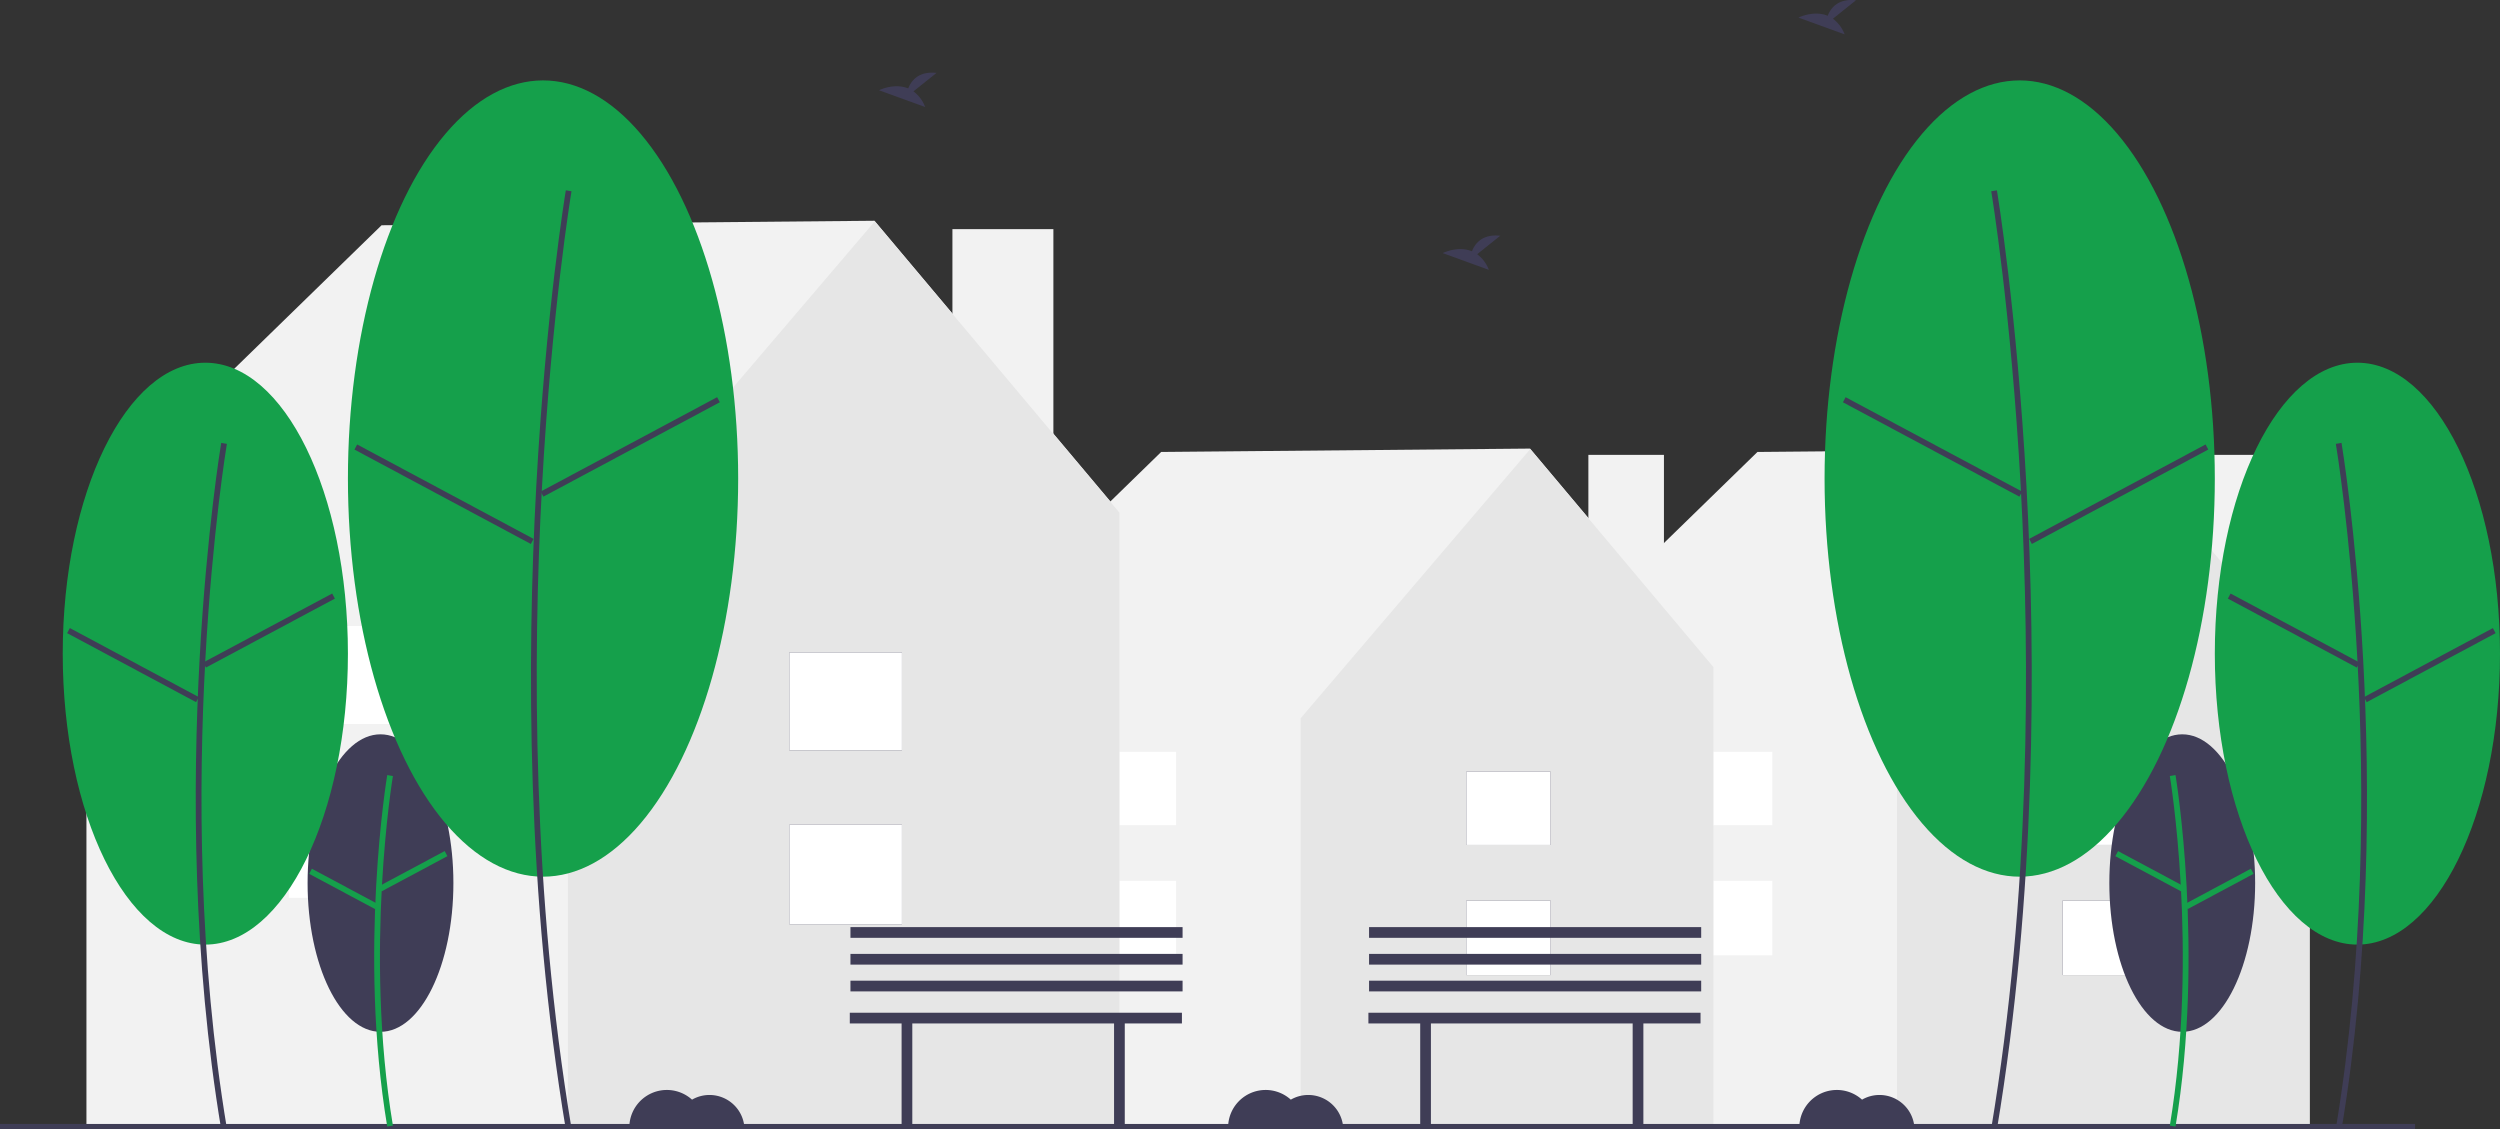 <svg xmlns="http://www.w3.org/2000/svg" id="be3e1a43-0c7b-454d-900a-5620992e061d" data-name="Layer 1" width="997.861" height="450.808" viewBox="0 0 997.861 450.808" class="injected-svg gridItem__media" xmlns:xlink="http://www.w3.org/1999/xlink"><rect x="0" y="0" width="997.861" height="450.808" fill="#333333" stroke="none"/><rect x="871.992" y="181.558" width="30.159" height="104.398" fill="#F2F2F2"></rect><polygon points="922.068 266.317 848.715 179.052 701.475 180.398 612.156 267.396 613.961 268.556 613.316 268.556 613.316 449.513 921.871 449.513 921.871 268.556 922.068 266.317" fill="#F2F2F2"></polygon><polygon points="848.792 179.238 757.154 286.674 757.154 449.513 921.871 449.513 921.871 266.236 848.792 179.238" fill="#E6E6E6"></polygon><rect x="823.272" y="359.461" width="33.639" height="29.733" fill="#3F3D56"></rect><rect x="823.272" y="307.996" width="33.639" height="29.262" fill="#3F3D56"></rect><rect x="823.272" y="359.461" width="33.639" height="29.733" fill="#FFFFFF"></rect><rect x="823.272" y="307.996" width="33.639" height="29.262" fill="#FFFFFF"></rect><rect x="673.777" y="351.571" width="33.639" height="29.733" fill="#FFFFFF"></rect><rect x="673.777" y="300.106" width="33.639" height="29.262" fill="#FFFFFF"></rect><rect x="633.992" y="181.558" width="30.159" height="104.398" fill="#F2F2F2"></rect><polygon points="684.068 266.317 610.715 179.052 463.475 180.398 374.156 267.396 375.961 268.556 375.316 268.556 375.316 449.513 683.871 449.513 683.871 268.556 684.068 266.317" fill="#F2F2F2"></polygon><polygon points="610.792 179.238 519.154 286.674 519.154 449.513 683.871 449.513 683.871 266.236 610.792 179.238" fill="#E6E6E6"></polygon><rect x="585.272" y="359.461" width="33.639" height="29.733" fill="#3F3D56"></rect><rect x="585.272" y="307.996" width="33.639" height="29.262" fill="#3F3D56"></rect><rect x="585.272" y="359.461" width="33.639" height="29.733" fill="#FFFFFF"></rect><rect x="585.272" y="307.996" width="33.639" height="29.262" fill="#FFFFFF"></rect><rect x="435.777" y="351.571" width="33.639" height="29.733" fill="#FFFFFF"></rect><rect x="435.777" y="300.106" width="33.639" height="29.262" fill="#FFFFFF"></rect><rect x="380.154" y="91.46" width="40.3" height="139.501" fill="#F2F2F2"></rect><polygon points="447.068 204.718 349.051 88.112 152.302 89.91 32.951 206.161 35.362 207.711 34.501 207.711 34.501 449.513 446.804 449.513 446.804 207.711 447.068 204.718" fill="#F2F2F2"></polygon><polygon points="349.153 88.36 226.702 231.921 226.702 449.513 446.804 449.513 446.804 204.611 349.153 88.36" fill="#E6E6E6"></polygon><rect x="315.053" y="329.181" width="44.95" height="39.731" fill="#3F3D56"></rect><rect x="315.053" y="260.412" width="44.95" height="39.101" fill="#3F3D56"></rect><rect x="315.053" y="329.181" width="44.95" height="39.731" fill="#FFFFFF"></rect><rect x="315.053" y="260.412" width="44.95" height="39.101" fill="#FFFFFF"></rect><rect x="115.29" y="318.639" width="44.95" height="39.731" fill="#FFFFFF"></rect><rect x="115.29" y="249.869" width="44.95" height="39.101" fill="#FFFFFF"></rect><rect y="448.62" width="963.951" height="2" fill="#3F3D56"></rect><ellipse cx="151.872" cy="352.472" rx="29.099" ry="59.374" fill="#3F3D56"></ellipse><path d="M255.629,674.254c-11.655-69.925-.117-139.598.001-140.293l2.267.384c-.117.692-11.588,69.998.001,139.532Z" transform="translate(-101.069 -224.596)" fill="#15A04B"></path><rect x="251.026" y="571.202" width="29.841" height="2.3" transform="translate(-339.582 -31.501) rotate(-28.142)" fill="#15A04B"></rect><rect x="237.023" y="564.485" width="2.3" height="29.842" transform="translate(-486.125 291.371) rotate(-61.842)" fill="#15A04B"></rect><ellipse cx="81.955" cy="260.903" rx="56.915" ry="116.129" fill="#15A04B"></ellipse><path d="M189.364,675.404c-22.765-136.585-.23-272.673.001-274.032l2.267.384c-.23,1.355-22.698,137.077.001,273.271Z" transform="translate(-101.069 -224.596)" fill="#3F3D56"></path><rect x="179.276" y="475.125" width="58.368" height="2.3" transform="translate(-301.062 -69.972) rotate(-28.142)" fill="#3F3D56"></rect><rect x="152.989" y="460.889" width="2.3" height="58.368" transform="translate(-451.742 170.111) rotate(-61.843)" fill="#3F3D56"></rect><ellipse cx="216.754" cy="191.008" rx="77.883" ry="158.914" fill="#15A04B"></ellipse><path d="M326.916,675.404c-31.14-186.837-.314-372.992.001-374.851l2.267.384c-.314,1.855-31.074,187.644.001,374.089Z" transform="translate(-101.069 -224.596)" fill="#3F3D56"></path><rect x="312.694" y="401.831" width="79.871" height="2.3" transform="translate(-249.45 -10.639) rotate(-28.142)" fill="#3F3D56"></rect><rect x="277.146" y="381.926" width="2.3" height="79.871" transform="translate(-326.036 243.558) rotate(-61.843)" fill="#3F3D56"></rect><ellipse cx="871.029" cy="352.472" rx="29.099" ry="59.374" fill="#3F3D56"></ellipse><path d="M969.412,674.254c11.655-69.925.117-139.598-.001-140.293l-2.267.384c.117.692,11.588,69.998-.001,139.532Z" transform="translate(-101.069 -224.596)" fill="#15A04B"></path><rect x="957.944" y="557.431" width="2.3" height="29.841" transform="translate(-99.025 923.519) rotate(-61.858)" fill="#15A04B"></rect><rect x="971.946" y="578.256" width="29.842" height="2.3" transform="translate(-257.698 309.683) rotate(-28.158)" fill="#15A04B"></rect><ellipse cx="940.946" cy="260.903" rx="56.915" ry="116.129" fill="#15A04B"></ellipse><path d="M1035.676,675.404c22.765-136.585.23-272.673-.001-274.032l-2.267.384c.23,1.355,22.698,137.077-.001,273.271Z" transform="translate(-101.069 -224.596)" fill="#3F3D56"></path><rect x="1015.43" y="447.091" width="2.3" height="58.368" transform="translate(16.066 923.448) rotate(-61.858)" fill="#3F3D56"></rect><rect x="1041.717" y="488.923" width="58.368" height="2.3" transform="translate(-205.596 338.756) rotate(-28.157)" fill="#3F3D56"></rect><ellipse cx="806.148" cy="191.008" rx="77.883" ry="158.914" fill="#15A04B"></ellipse><path d="M898.124,675.404c31.14-186.837.314-372.992-.001-374.851l-2.267.384c.314,1.855,31.074,187.644-.001,374.089Z" transform="translate(-101.069 -224.596)" fill="#3F3D56"></path><rect x="871.261" y="363.045" width="2.3" height="79.871" transform="translate(4.524 757.596) rotate(-61.858)" fill="#3F3D56"></rect><rect x="906.809" y="420.712" width="79.871" height="2.3" transform="translate(-188.102 272.081) rotate(-28.157)" fill="#3F3D56"></rect><path d="M690.674,326.062l9.206-7.363c-7.151-.789-10.09,3.111-11.292,6.198-5.587-2.32-11.669.72-11.669.72l18.419,6.687A13.938,13.938,0,0,0,690.674,326.062Z" transform="translate(-101.069 -224.596)" fill="#3F3D56"></path><path d="M465.674,261.062l9.206-7.363c-7.151-.789-10.09,3.111-11.292,6.198-5.587-2.32-11.669.72-11.669.72l18.419,6.687A13.938,13.938,0,0,0,465.674,261.062Z" transform="translate(-101.069 -224.596)" fill="#3F3D56"></path><path d="M832.674,232.062l9.206-7.363c-7.151-.789-10.09,3.111-11.292,6.198-5.587-2.32-11.669.72-11.669.72l18.419,6.687A13.938,13.938,0,0,0,832.674,232.062Z" transform="translate(-101.069 -224.596)" fill="#3F3D56"></path><path d="M851.26,661.648a13.918,13.918,0,0,0-6.97,1.87A14.982,14.982,0,0,0,819.26,674.648h45.95A13.99,13.99,0,0,0,851.26,661.648Z" transform="translate(-101.069 -224.596)" fill="#3F3D56"></path><path d="M384.26,661.648a13.918,13.918,0,0,0-6.97,1.87A14.982,14.982,0,0,0,352.26,674.648h45.95A13.99,13.99,0,0,0,384.26,661.648Z" transform="translate(-101.069 -224.596)" fill="#3F3D56"></path><path d="M623.26,661.648a13.918,13.918,0,0,0-6.97,1.87A14.982,14.982,0,0,0,591.26,674.648h45.95A13.99,13.99,0,0,0,623.26,661.648Z" transform="translate(-101.069 -224.596)" fill="#3F3D56"></path><polygon points="471.759 404.228 339.191 404.228 339.191 408.504 359.866 408.504 359.866 449.13 364.142 449.13 364.142 408.504 444.669 408.504 444.669 449.13 448.946 449.13 448.946 408.504 471.759 408.504 471.759 404.228" fill="#3F3D56"></polygon><rect x="339.452" y="391.434" width="132.568" height="4.276" fill="#3F3D56"></rect><rect x="339.452" y="380.743" width="132.568" height="4.276" fill="#3F3D56"></rect><rect x="339.452" y="370.052" width="132.568" height="4.276" fill="#3F3D56"></rect><polygon points="678.759 404.228 546.191 404.228 546.191 408.504 566.866 408.504 566.866 449.13 571.142 449.13 571.142 408.504 651.669 408.504 651.669 449.13 655.946 449.13 655.946 408.504 678.759 408.504 678.759 404.228" fill="#3F3D56"></polygon><rect x="546.452" y="391.434" width="132.568" height="4.276" fill="#3F3D56"></rect><rect x="546.452" y="380.743" width="132.568" height="4.276" fill="#3F3D56"></rect><rect x="546.452" y="370.052" width="132.568" height="4.276" fill="#3F3D56"></rect></svg>